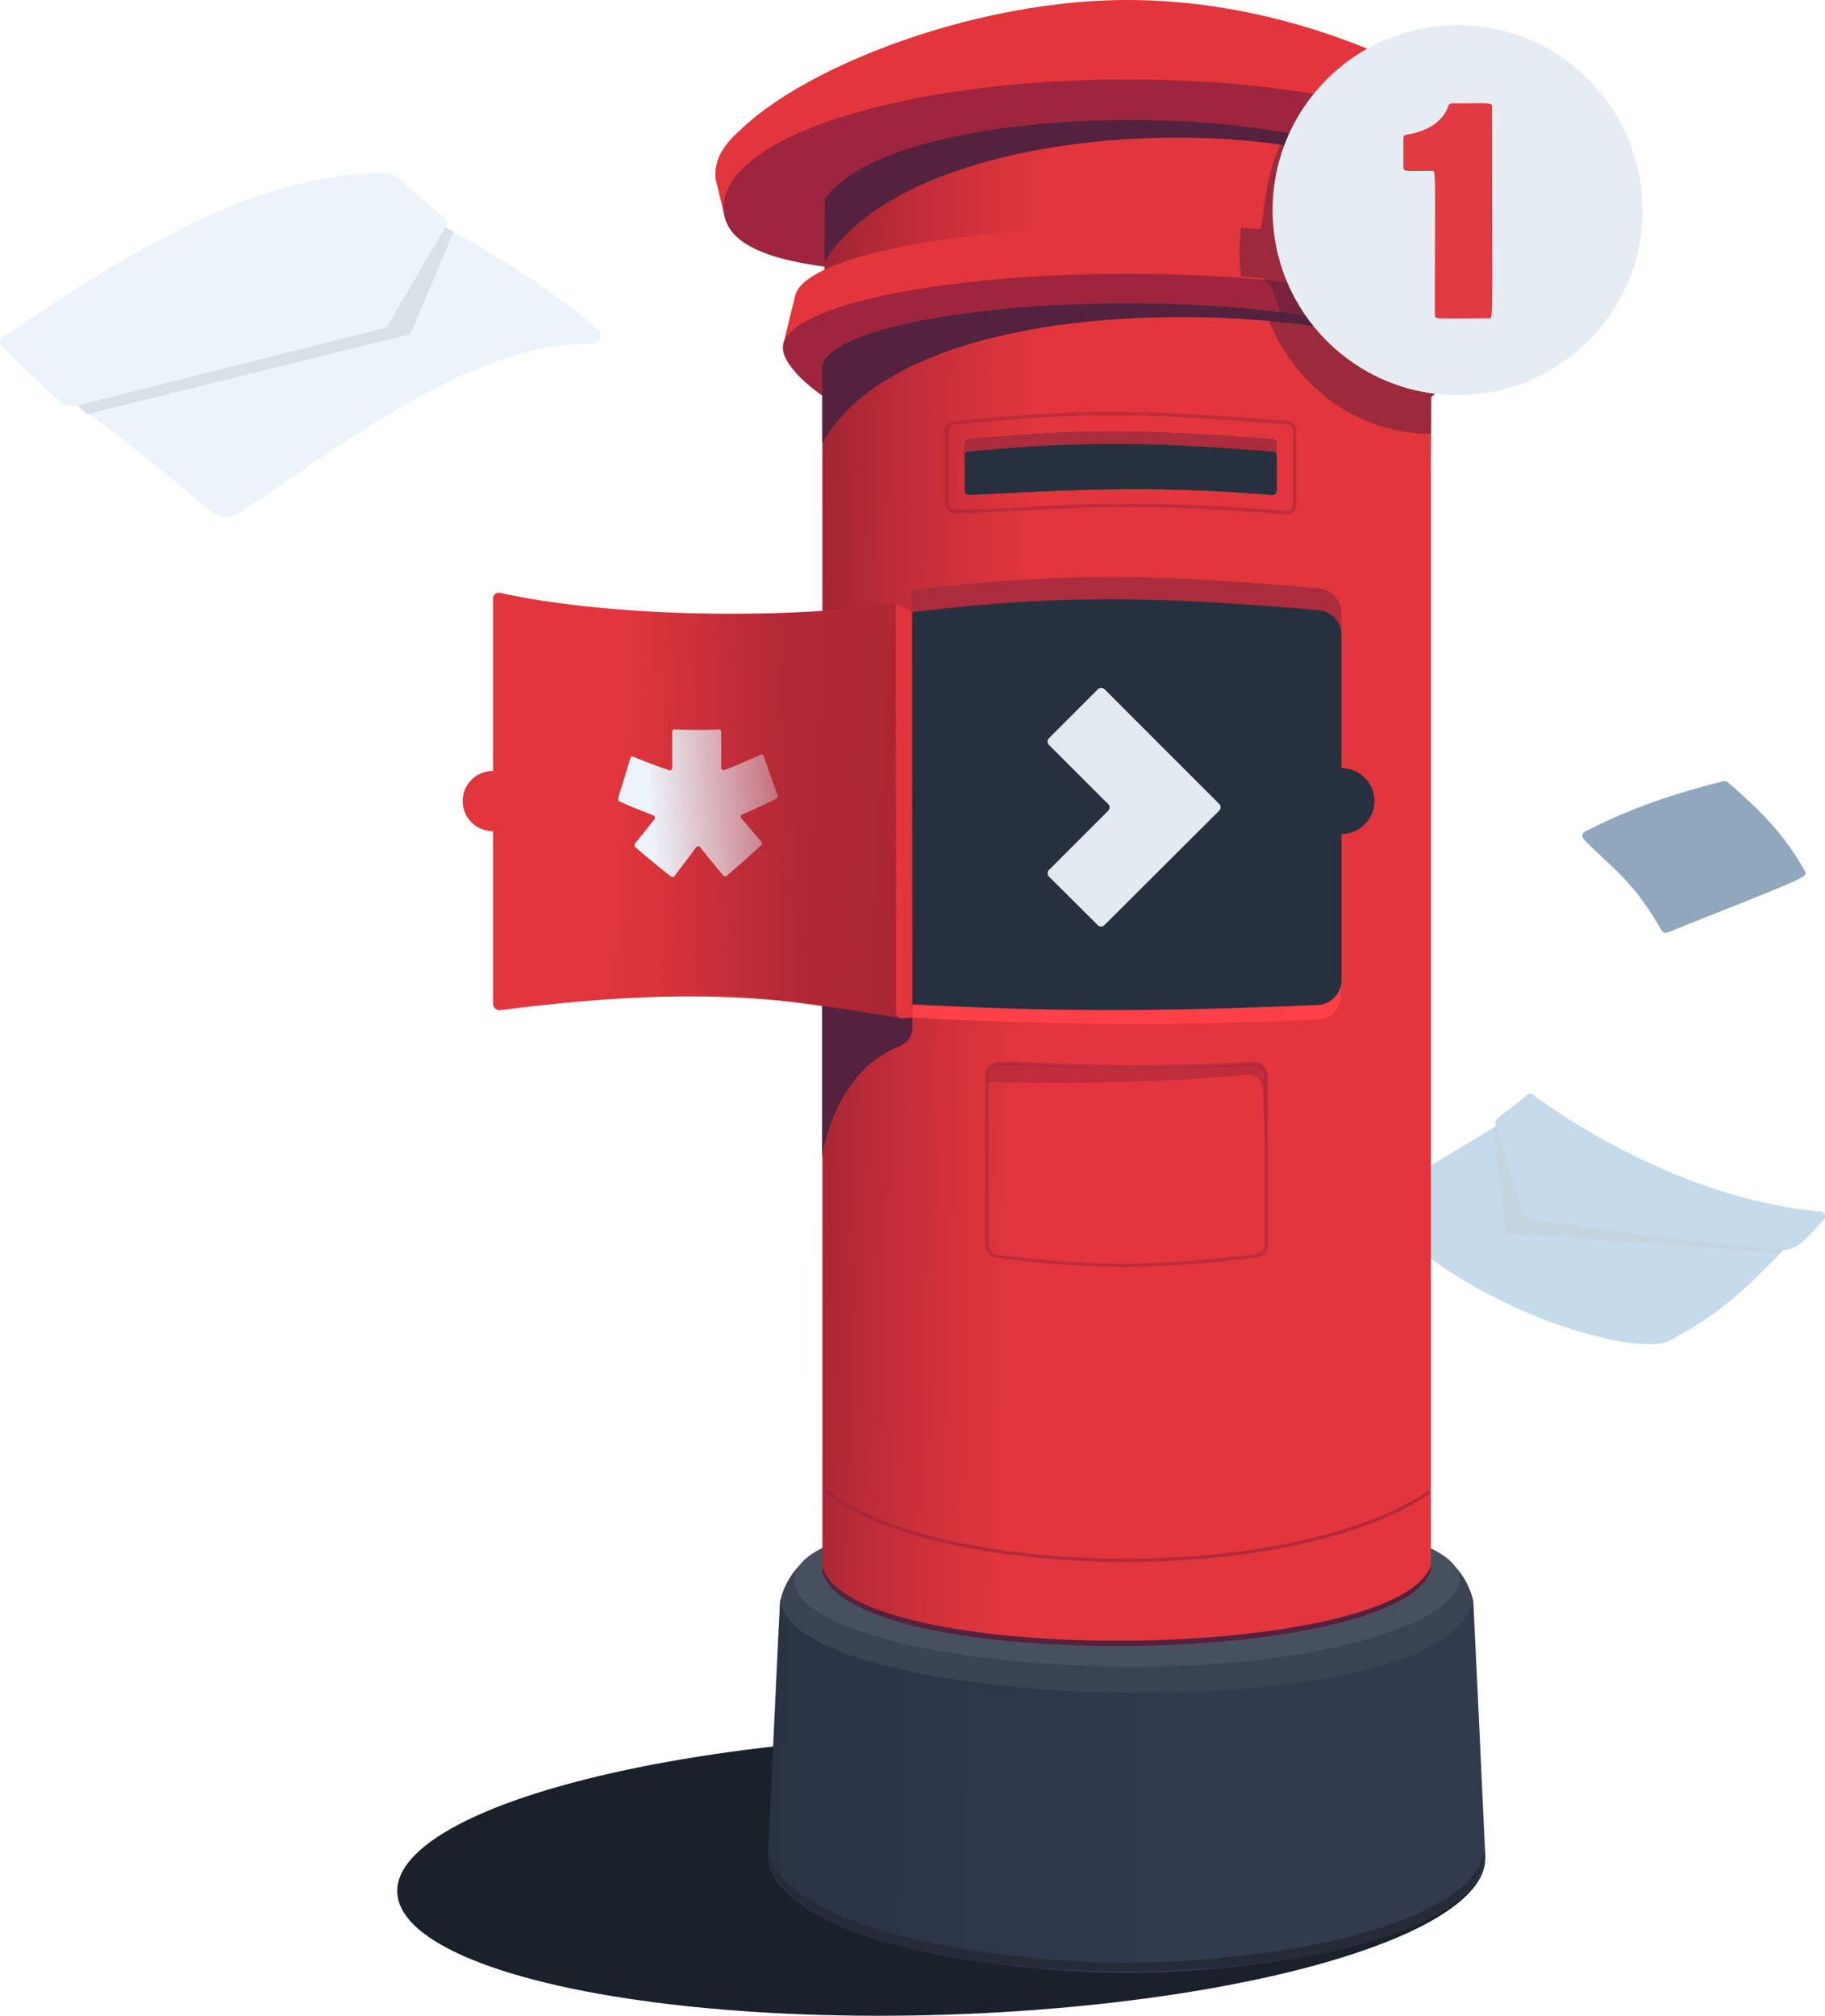 <svg xmlns="http://www.w3.org/2000/svg" xmlns:xlink="http://www.w3.org/1999/xlink" viewBox="0 0 390.67 431.42">
  <defs>
    <style>
      .cls-1{isolation:isolate;}.cls-2{fill:#e3363c;}.cls-23,.cls-3{fill:#9d253d;}.cls-4{fill:url(#linear-gradient);}.cls-5{fill:#1b212b;}.cls-6{fill:url(#linear-gradient-2);}.cls-7{fill:#252c38;}.cls-8{fill:#3a4352;}.cls-9{fill:#47505e;}.cls-10{fill:#c5daeb;}.cls-11{fill:#c5d5e0;}.cls-11,.cls-27{mix-blend-mode:multiply;}.cls-12{fill:url(#linear-gradient-3);}.cls-13{fill:#27303f;}.cls-14{fill:#52223e;}.cls-15,.cls-24,.cls-28{fill:none;stroke:#9d253d;stroke-miterlimit:10;}.cls-15,.cls-28{stroke-width:0.72px;}.cls-15,.cls-23,.cls-24{opacity:0.5;}.cls-16{fill:#ab2d3c;}.cls-17{fill:#ff4047;}.cls-18{fill:url(#linear-gradient-4);}.cls-19{fill:#ecf4fa;}.cls-20,.cls-26,.cls-28{opacity:0.7;}.cls-20{filter:url(#AI_GaussianBlur_4);}.cls-21{fill:#e6edf2;}.cls-22{fill:#e13a42;}.cls-24{stroke-width:0.75px;}.cls-25{fill:#e1363c;}.cls-26{fill:url(#linear-gradient-5);}.cls-27{fill:#d8e1e8;}.cls-29{fill:#90a8bd;}.cls-30{fill:#e4ebf0;}
    </style>
    <linearGradient id="linear-gradient" x1="158.6" x2="224.75" y1="58.12" y2="60" gradientUnits="userSpaceOnUse">
      <stop offset=".03" stop-color="#821c30"/>
      <stop offset=".11" stop-color="#8d1f31"/>
      <stop offset=".51" stop-color="#bb2b37"/>
      <stop offset=".82" stop-color="#d8333b"/>
      <stop offset="1" stop-color="#e3363c"/>
    </linearGradient>
    <linearGradient id="linear-gradient-2" x1="122.38" x2="260.55" y1="380.29" y2="381.59" gradientUnits="userSpaceOnUse">
      <stop offset="0" stop-color="#27303f"/>
      <stop offset=".84" stop-color="#2f394a"/>
      <stop offset=".97" stop-color="#313b4c"/>
    </linearGradient>
    <linearGradient id="linear-gradient-3" x1="153.67" x2="220.81" y1="206.12" y2="208.02" xlink:href="#linear-gradient"/>
    <linearGradient id="linear-gradient-4" x1="227.06" x2="126.73" y1="177.32" y2="171.3" xlink:href="#linear-gradient"/>
    <filter id="AI_GaussianBlur_4">
      <feGaussianBlur stdDeviation="4"/>
    </filter>
    <linearGradient id="linear-gradient-5" x1="139.22" x2="169.27" y1="175.17" y2="172.99" gradientUnits="userSpaceOnUse">
      <stop offset="0" stop-color="#b92b37" stop-opacity="0"/>
      <stop offset="1" stop-color="#ad2735"/>
    </linearGradient>
  </defs>
  <g class="cls-1">
    <g id="Layer_2" data-name="Layer 2">
      <g id="Layer_2-2" data-name="Layer 2">
        <path d="M154 33.44l173.7-1.65C317.42 21.16 282.8 0 241.3 0c-37.11 0-78.88 18.33-87.3 33.44z" class="cls-2"/>
        <path d="M241.3 9.84c-49.88 0-90 12.89-88.11 28.51l2 8.2 13.37-.26c22.27-16.65 118.84 12 72.78 12 30.23 0 56.89-4.74 72.78-12h13.57c1.89-8.49 1.83-8 1.83-9C329.47 22.13 290 9.84 241.3 9.84z" class="cls-2"/>
        <path d="M154.95 45.47c1.76 14.63 39.74 13.33 86.35 13.33 47.45 0 86.41 1.39 86.41-14.39C327.7 29.28 289 17 241.3 17c-48.88 0-88.22 12.87-86.35 28.47z" class="cls-3"/>
        <path d="M306.31 97.23c0-34.9.2-54.4.08-54.59-13.63-22.48-114.11-22.84-129.81 0-.13.19-.09 40.83-.09 41.06z" class="cls-4"/>
        <ellipse cx="201.48" cy="401.23" class="cls-5" rx="116.51" ry="29.97" transform="rotate(-1.83 201.212 400.908)"/>
        <path d="M241.18 422.26c38.31-.38 76.75-9.78 76.75-25.41 0-.45-2.5-53.76-2.55-54.21-91.12-2.74-57.26-2.74-148.4 0-.06.44-2.55 53.76-2.55 54.21-.01 15.62 38.43 25.02 76.75 25.41z" class="cls-6"/>
        <path d="M241.18 420.06c-37.66-.38-75.42-9.47-76.69-24.62-1.59 35.3 155 35.21 153.38 0-1.28 15.15-39.03 24.24-76.69 24.62z" class="cls-7"/>
        <path d="M297 73.6h18l-2.55-10.37c-2-8.07-33.06-14.48-71.11-14.48s-69.12 6.41-71.11 14.48l-2.54 10.37h18c13 3.51 33.11 18.75 55.63 18.75S283.93 77.1 297 73.6z" class="cls-2"/>
        <path d="M315 73.6c-2.06-8.36-34.25-15-73.66-15s-71.61 6.64-73.66 15c-2.1 8.54 32 29.71 73.66 29.71S317.12 82.14 315 73.6z" class="cls-3"/>
        <path d="M315.38 342.64a16.12 16.12 0 0 0-4.18-7.67c-86 2-54.05 2-140 0a16.12 16.12 0 0 0-4.18 7.67c3.3 24.14 142.14 28.21 148.36 0z" class="cls-8"/>
        <path d="M241.18 323.49c-14.18 0-71.13.63-71.13 14.72 0 7.78 18.77 14.43 45.27 17.1 93.61 9.43 149.4-31.82 25.86-31.82z" class="cls-9"/>
        <path d="M389.71 259.3c-22.44-2.09-44.7-12.79-61.57-25a1 1 0 0 0-1.27.05c-5.52 4.71-7.26 4.86-6.68 6.71l-26.27 15.79a1 1 0 0 0-.18 1.58c21.46 23 57.27 32.1 63.71 28.47 7.55-4.26 12.81-7.18 24.34-19.44 3 .21 5.89-3.49 8.59-6.42a1 1 0 0 0-.67-1.74z" class="cls-10"/>
        <path d="M322.38 263.91l58.78 4.23.64-.67c-16.39-1-55.35-6.69-55.35-6.69l-6.25-19.71-.56.29z" class="cls-11"/>
        <path d="M241.18 64.88c-36 0-65.14 6.27-65.14 14v257.43c5.87 21.84 122.32 20.74 130.27 0V78.88c0-7.74-29.16-14-65.13-14z" class="cls-12"/>
        <path d="M272.43 94c-25.38-1.92-39.68-2.4-65.06 0-1.13.11-.84.42-.84 11a.93.93 0 0 0 1 .92c24.78-1.26 39.58-2 64.79 0a.93.93 0 0 0 1-.92V95a.93.93 0 0 0-.89-1z" class="cls-13"/>
        <path d="M176 335.18v1.14c5.87 21.84 122.32 20.74 130.27 0v-1.14c-7.91 20.74-124.35 21.82-130.27 0z" class="cls-14"/>
        <path d="M268.07 227.64a2.67 2.67 0 0 1 3 2.35v36.5a2.64 2.64 0 0 1-2.6 2.34c-19.28 2.27-33 2.84-54.73.08a2.6 2.6 0 0 1-2.5-2.34v-36.64c.02-5.08 9.6.07 56.83-2.29z" class="cls-15"/>
        <path d="M195.26 217.79c.05 1.29.7 4.76-2.75 6.14-14.35 5.74-16.51 23.68-16.51 23.68v-41l19.22 11.21M176.59 42.64c0 .06-.07 5.71-.08 13.33 20.05-32.3 108.15-33 129.89-13.33-13.63-22.49-114.11-22.84-129.81 0zm129.83 35.7a5.11 5.11 0 0 0-1.34-2.34c-6.2-6.34-32.38-11.11-63.73-11.11-36 0-65.31 6.27-65.31 14v15.9C197.48 57 299.24 66.5 306.42 78.34z" class="cls-14"/>
        <path d="M195.21 126.31v88.12c33.11 1.74 54.11 1.57 86.77.22a5.39 5.39 0 0 0 5.17-5.38v-78a5.39 5.39 0 0 0-4.93-5.37c-32.67-2.9-54.46-3.62-87.01.41z" class="cls-16"/>
        <path d="M287.15 164.38v-28.52a5.34 5.34 0 0 0-4.93-5.28c-32.67-2.79-54.46-3.54-87 .43l.06 86.78c33.11 1.72 54.05 1.56 86.71.23a5.35 5.35 0 0 0 5.17-5.3v-34.23a7.05 7.05 0 1 0 0-14.1z" class="cls-13"/>
        <path d="M282 215.09c-32.66 1.33-53.6 1.58-86.71-.13l-.06-83.79.06 86.62a824.76 824.76 0 0 0 86.71.39 5.35 5.35 0 0 0 5.17-5.3v-3.1a5.35 5.35 0 0 1-5.17 5.31z" class="cls-17"/>
        <path d="M193.25 217.92l2-86.78-3.43-2c-30.19 4.14-65.94 2-84.82-2.28a1.25 1.25 0 0 0-1.46 1.31v86.58a1.4 1.4 0 0 0 1.56 1.43c39.2-4.96 59.34-3.1 86.15 1.74z" class="cls-18"/>
        <path d="M158.67 175.09l2.17 2.56 2.16 2.52a.55.55 0 0 1-.09.76c-1.46 1.34-2.55 2.33-3.65 3.3s-2.19 1.93-3.66 3.17a.53.53 0 0 1-.75 0c-1-1.2-1.73-2.11-2.48-3s-1.49-1.84-2.48-3.09a.54.54 0 0 0-.85 0l-2.33 3.12-2.33 3.07a.53.53 0 0 1-.75.08c-1.53-1.2-2.67-2.12-3.81-3.06s-2.29-1.89-3.8-3.19a.56.56 0 0 1-.11-.76l2.09-2.6 2.09-2.64a.56.56 0 0 0-.28-.85c-1.43-.54-2.5-1-3.57-1.41s-2.14-.89-3.56-1.53a.62.62 0 0 1-.36-.72l1.31-4.28 1.31-4.3a.47.47 0 0 1 .66-.28c1.52.63 2.66 1.07 3.8 1.5s2.29.85 3.81 1.37a.5.5 0 0 0 .68-.48v-7.74a.5.5 0 0 1 .53-.51c1.89.09 3.31.11 4.72.11s2.84 0 4.72-.09a.51.51 0 0 1 .53.51v7.7a.51.51 0 0 0 .71.47c1.54-.6 2.7-1.08 3.85-1.57s2.31-1 3.84-1.71a.48.48 0 0 1 .67.25l1.5 4.24 1.5 4.22a.62.62 0 0 1-.33.73c-1.43.71-2.5 1.22-3.58 1.71s-2.15 1-3.59 1.6a.56.56 0 0 0-.29.82z" class="cls-19"/>
        <path d="M312.7 63c-.5-2-2.72-3.93-6.34-5.69 0-10.5 0-16-.1-16.14-4-6.6-15.07-11.4-29.33-14.38-5.13 5.7-5.89 14.29-7 22.25l-4.26-.34a39.93 39.93 0 0 0 0 10.41l4.86.52c1.94 1.42 2.76 4.37 3.37 7.31l-3-.31c5.1 14.87 18.72 26.23 35.47 26.23 0-2.4.06-5.74.06-8 3.46-2.47 10-6.78 9-10.89z" class="cls-20 cls-14"/>
        <circle cx="312.02" cy="44.97" r="39.6" class="cls-21"/>
        <path d="M307.15 67.39c0-32 .32-30.83-.74-30.83-5.2 0-6 .26-6-.74v-6.27a.74.74 0 0 1 .64-.73c4.69-.71 7.92-2.93 9-6.17a.74.74 0 0 1 .7-.53c8.15 0 8.65-.26 8.65.74 0 47.6.33 45.26-.74 45.26-11.23.01-11.51.29-11.51-.73z" class="cls-22"/>
        <path d="M267.15 230a3.08 3.08 0 0 1 3.19 3.18l.75 17.37v-19.71a3 3 0 0 0-3-3.18c-50.64 3.41-56.81-4.41-56.81 3.86-.02 0 28.72 1.06 55.87-1.52z" class="cls-23"/>
        <path d="M272.43 94c-25.38-1.92-39.68-2.4-65.06 0a.93.93 0 0 0-.84.92v7.44a.93.93 0 0 0 1 .92c24.78-1.26 39.58-2 64.79 0a.93.93 0 0 0 1-.92V94.9a.93.93 0 0 0-.89-.9z" class="cls-16"/>
        <path d="M272.43 96.63c-25.38-1.92-39.68-2.4-65.06 0a.93.93 0 0 0-.84.92V105a.93.93 0 0 0 1 .92c24.78-1.26 39.58-2 64.79 0a.93.93 0 0 0 1-.92v-7.4a.93.93 0 0 0-.89-.97z" class="cls-13"/>
        <path d="M202.68 107.81V92.17a1.64 1.64 0 0 1 1.45-1.64c28.33-2.76 38.92-2.6 71.53-.06a1.63 1.63 0 0 1 1.48 1.64v16a1.62 1.62 0 0 1-1.72 1.63c-40.57-3.29-51.82-.44-71.12-.29a1.62 1.62 0 0 1-1.62-1.64z" class="cls-24"/>
        <circle cx="105.48" cy="171.44" r="6.44" class="cls-25"/>
        <path d="M124.16 129.65l-2 84.33c21.34-2.75 27.71-2.77 70.6 3.91l-1-88.83c-17.54 3.22-50.03 2.75-67.6.59z" class="cls-26"/>
        <path d="M191.78 129.06l3.43 2 .06 86.72-2 .11a1.25 1.25 0 0 1-1.44-1.23z" class="cls-2"/>
        <path d="M128 70.5c-9.08-7.94-22.09-16.1-32.69-21.89.51-.88.39-1.44.14-1.8l-.64-.5c-9.65-7.57-9.53-9.23-12.71-9.26-32-.31-65.42 25-81.53 35a1.43 1.43 0 0 0-.11 2.21c4.17 4.09 8.41 8.11 12.75 12a4.12 4.12 0 0 0 3.46.53C45 107.63 46.12 113 50.79 110c22.14-14.2 50-36.89 76.06-36.45A1.74 1.74 0 0 0 128 70.5z" class="cls-19"/>
        <path d="M18.61 88.64l69.24-17.13 9.25-21.9-1.78-1-12.57 21.52C66 74.27 25.49 84.54 16.68 86.77c0 0 .73.72 1.93 1.87z" class="cls-27"/>
        <path d="M176.35 318.78c22.41 18.83 98.85 21.32 129.62.56" class="cls-28"/>
        <path d="M356.95 199.57c30.12-12 30.14-11.86 29.4-13.17-4.65-8.2-9.5-12.89-16.5-19a1 1 0 0 0-.9-.21c-15.62 3.9-23.35 7.65-29.7 10.8a1 1 0 0 0-.28 1.55c6 6.25 10.29 8.43 16.75 19.6a1 1 0 0 0 1.23.43z" class="cls-29"/>
        <path d="M224.54 187.59L235 198a1 1 0 0 0 1.41 0L261 173.48a1 1 0 0 0 0-1.41l-24.56-24.56a1 1 0 0 0-1.41 0L224.54 158a1 1 0 0 0 0 1.41l12.69 12.69a1 1 0 0 1 0 1.41l-12.69 12.69a1 1 0 0 0 0 1.39z" class="cls-30"/>
      </g>
    </g>
  </g>
</svg>
